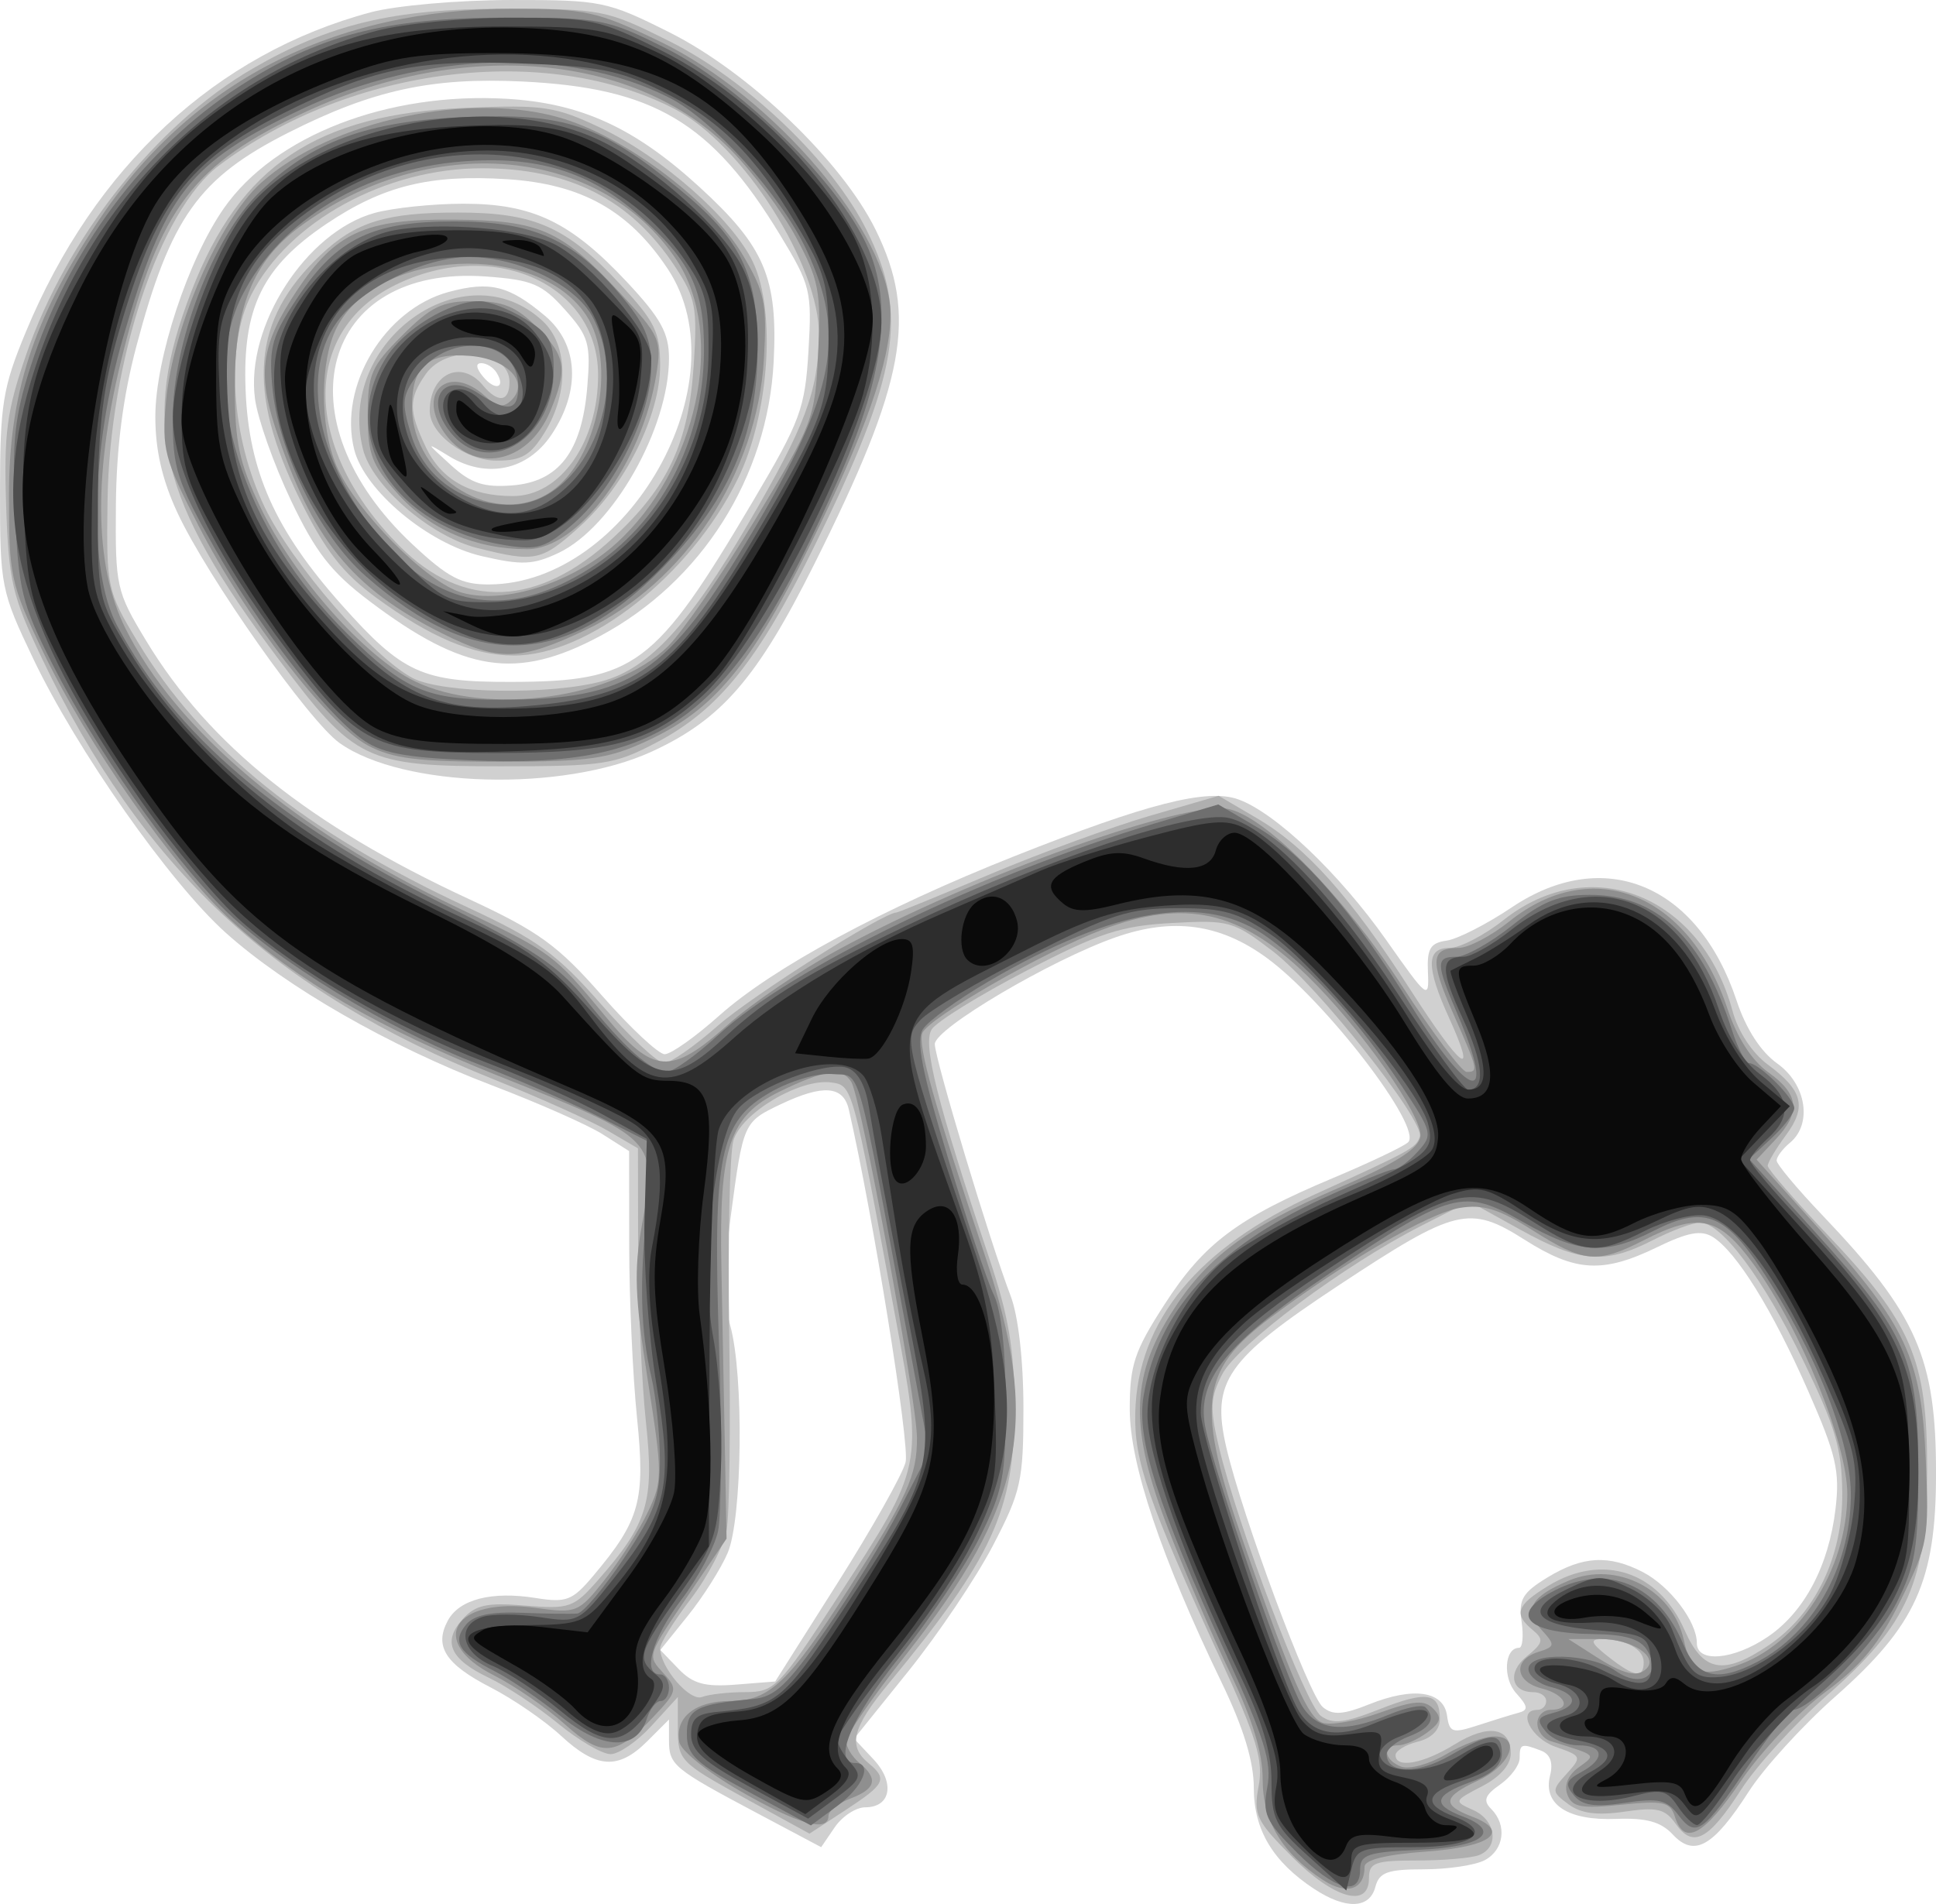 <?xml version="1.0" encoding="UTF-8" standalone="no"?>
<!-- Created with Inkscape (http://www.inkscape.org/) -->

<svg
   xmlns:dc="http://purl.org/dc/elements/1.1/"
   xmlns:cc="http://creativecommons.org/ns#"
   xmlns:rdf="http://www.w3.org/1999/02/22-rdf-syntax-ns#"
   xmlns:svg="http://www.w3.org/2000/svg"
   xmlns="http://www.w3.org/2000/svg"
   xmlns:sodipodi="http://sodipodi.sourceforge.net/DTD/sodipodi-0.dtd"
   xmlns:inkscape="http://www.inkscape.org/namespaces/inkscape"
   width="218.487"
   height="214.901"
   id="svg4904"
   version="1.1"
   inkscape:version="0.48.3.1 r9886"
   sodipodi:docname="logo.svg"
   inkscape:export-filename="/home/david/hg/grshells/grshell-cubicweb/nazca/logo.png"
   inkscape:export-xdpi="26.360001"
   inkscape:export-ydpi="26.360001">
  <defs
     id="defs4906" />
  <sodipodi:namedview
     id="base"
     pagecolor="#ffffff"
     bordercolor="#666666"
     borderopacity="1.0"
     inkscape:pageopacity="0.0"
     inkscape:pageshadow="2"
     inkscape:zoom="0.98994949"
     inkscape:cx="79.49193"
     inkscape:cy="144.30316"
     inkscape:document-units="px"
     inkscape:current-layer="layer1"
     showgrid="false"
     fit-margin-top="0"
     fit-margin-left="0"
     fit-margin-right="0"
     fit-margin-bottom="0"
     inkscape:window-width="1362"
     inkscape:window-height="729"
     inkscape:window-x="0"
     inkscape:window-y="18"
     inkscape:window-maximized="0" />
  <g
     inkscape:label="Calque 1"
     inkscape:groupmode="layer"
     id="layer1"
     transform="translate(-253.86,-322.873)">
    <path
       inkscape:connector-curvature="0"
       id="path5026"
       d="m 402.181,536.084 c -4.676,-3.084 -6.823,-6.674 -6.823,-11.408 0,-2.971 -1.155,-6.763 -3.605,-11.842 -6.861,-14.22 -10.395,-24.724 -10.395,-30.903 0,-5.008 0.515,-6.556 3.946,-11.864 4.447,-6.88 8.235,-9.714 19.054,-14.257 4.125,-1.732 7.909,-3.536 8.41,-4.008 1.708,-1.614 -9.278,-15.941 -15.977,-20.834 -5.255,-3.838 -10.581,-4.561 -17.008,-2.31 -7.321,2.565 -20.425,10.301 -20.425,12.06 0,1.648 6.25,22.409 8.554,28.414 0.871,2.271 1.446,7.311 1.446,12.677 0,8.204 -0.272,9.428 -3.439,15.505 -1.891,3.629 -6.191,10.019 -9.555,14.2 l -6.116,7.602 2.181,2.322 c 2.464,2.623 1.989,5.424 -0.918,5.424 -1.05,0 -2.6,1.012 -3.444,2.25 l -1.535,2.25 -7.337,-3.897 c -9.348,-4.966 -9.837,-5.372 -9.837,-8.18 l 0,-2.332 -2.455,2.455 c -3.253,3.253 -5.732,3.095 -9.734,-0.621 -1.821,-1.691 -5.393,-4.146 -7.937,-5.454 -5.1,-2.623 -6.393,-4.634 -4.842,-7.532 1.292,-2.414 4.95,-3.358 9.928,-2.562 3.46,0.553 4.141,0.291 6.489,-2.5 5.284,-6.28 5.896,-8.488 4.943,-17.833 -0.479,-4.7 -0.876,-13.397 -0.882,-19.327 l -0.011,-10.782 -3,-1.906 c -1.65,-1.048 -7.275,-3.535 -12.5,-5.525 -11.51,-4.385 -23.228,-11.105 -30.035,-17.225 -6.312,-5.675 -16.768,-20.565 -21.71,-30.915 -3.636,-7.616 -3.755,-8.21 -3.752,-18.864 0.003,-9.857 0.304,-11.727 2.903,-18 7.737,-18.679 21.541,-31.471 38.966,-36.111 2.82,-0.751 9.905,-1.371 15.744,-1.377 10.226,-0.011 10.883,0.122 17.907,3.636 8.978,4.492 19.486,14.549 23.299,22.299 4.759,9.674 3.39,17.122 -6.939,37.768 -6.437,12.867 -10.47,17.517 -18.315,21.122 -10.032,4.609 -28.113,4.115 -35.243,-0.962 -3.477,-2.476 -14.916,-18.727 -18.303,-26.002 -1.722,-3.699 -2.497,-7.085 -2.49,-10.872 0.013,-6.511 3.715,-17.741 7.747,-23.5 5.737,-8.195 18.455,-13.117 31.884,-12.34 8.399,0.486 14.427,3.24 21.758,9.94 7.388,6.752 8.878,10.262 8.391,19.763 -0.669,13.031 -8.16,24.847 -19.629,30.959 -9.376,4.997 -15.316,4.091 -25.987,-3.966 -4.322,-3.263 -6.09,-5.536 -8.884,-11.419 -1.918,-4.04 -3.733,-9.17 -4.032,-11.4 -1.098,-8.183 5.745,-18.84 13.475,-20.987 2.061,-0.572 6.577,-1.043 10.036,-1.046 7.826,-0.007 12.117,2.049 18.485,8.857 3.788,4.05 4.725,5.752 4.725,8.584 0,7.899 -6.329,19.058 -12.458,21.967 -2.869,1.361 -4.132,1.415 -8.663,0.369 -6.056,-1.398 -13.243,-7.404 -14.407,-12.039 -1.794,-7.147 3.414,-15.828 10.669,-17.781 4.656,-1.254 6.805,-0.721 10.865,2.696 3.794,3.193 4.072,8.441 0.713,13.444 -2.694,4.012 -7.317,4.975 -11.539,2.403 -2.675,-1.63 -2.675,-1.628 0.187,0.983 2.279,2.08 3.692,2.554 6.9,2.314 5.301,-0.397 7.903,-3.796 8.51,-11.119 0.405,-4.888 0.167,-5.715 -2.516,-8.717 -2.599,-2.909 -3.698,-3.37 -8.941,-3.749 -18.594,-1.345 -23.375,16.104 -8.281,30.223 4.034,3.773 5.53,4.557 8.668,4.538 15.652,-0.091 28.574,-22.888 20.171,-35.586 -4.376,-6.613 -9.754,-9.621 -18.151,-10.155 -8.738,-0.555 -13.975,0.737 -20.363,5.026 -7.245,4.864 -9.506,9.494 -9.149,18.736 0.355,9.191 3.331,15.854 10.843,24.279 6.896,7.734 9.078,8.726 19.142,8.699 13.98,-0.037 16.215,-1.707 27.262,-20.376 5.38,-9.092 5.891,-10.476 6.279,-17 0.401,-6.75 0.241,-7.4 -3.224,-13.102 -7.718,-12.701 -14.254,-16.582 -29.122,-17.291 -10.187,-0.486 -16.867,0.977 -26.342,5.771 -10.132,5.126 -13.304,9.583 -17.16,24.107 -1.514,5.706 -2.259,11.48 -2.313,17.943 -0.077,9.182 0.048,9.741 3.411,15.298 7.125,11.774 18.36,20.773 36.371,29.133 7.926,3.679 10.092,5.248 15.07,10.918 3.197,3.642 6.385,6.622 7.083,6.622 0.698,0 3.456,-1.951 6.128,-4.335 6.089,-5.433 18.465,-12.12 33.358,-18.024 14.973,-5.935 21.686,-7.647 25.196,-6.423 4.178,1.457 11.483,8.399 16.791,15.957 4.612,6.567 4.805,6.715 4.662,3.587 -0.122,-2.679 0.255,-3.32 2.105,-3.583 1.239,-0.176 4.547,-1.864 7.35,-3.75 10.405,-7.002 21.022,-2.6 25.381,10.525 1.062,3.199 2.726,5.771 4.591,7.099 3.274,2.331 3.989,6.818 1.424,8.946 -0.825,0.685 -1.5,1.585 -1.5,2.001 0,0.416 2.306,3.173 5.123,6.128 10.73,11.249 12.881,16.141 12.867,29.27 -0.013,12.087 -2.271,17.069 -11.384,25.12 -3.658,3.232 -8.047,8.051 -9.753,10.71 -3.992,6.221 -6.15,7.442 -8.567,4.848 -1.347,-1.445 -2.984,-1.897 -6.4,-1.765 -5.461,0.211 -8.274,-1.63 -7.457,-4.883 0.371,-1.476 0.03,-2.422 -1.018,-2.824 -2.219,-0.851 -2.411,-0.784 -2.411,0.839 0,0.794 -0.994,2.14 -2.209,2.991 -1.728,1.21 -1.946,1.811 -1,2.757 1.81,1.81 1.459,4.605 -0.725,5.774 -1.064,0.569 -4.161,1.035 -6.883,1.035 -4.108,0 -5.038,0.34 -5.472,2 -0.645,2.467 -3.35,2.554 -6.887,0.222 z m 23.063,-19.894 c 1.123,-0.299 1.071,-0.718 -0.274,-2.204 -1.545,-1.708 -1.331,-5.124 0.322,-5.124 0.396,0 0.525,-1.328 0.287,-2.95 -0.365,-2.49 0.091,-3.27 2.923,-4.996 3.967,-2.418 6.928,-2.585 10.757,-0.605 3.054,1.579 6.099,5.581 6.099,8.016 0,2.276 4.161,1.905 8.015,-0.715 4.123,-2.802 6.872,-8.002 7.635,-14.443 0.504,-4.254 0.07,-6.12 -3.096,-13.32 -4.013,-9.128 -8.087,-15.699 -10.763,-17.363 -1.299,-0.807 -2.805,-0.53 -6.277,1.157 -6.116,2.971 -9.209,2.799 -14.937,-0.834 -6.255,-3.967 -7.773,-3.595 -21.016,5.151 -12.662,8.362 -14.382,10.836 -12.675,18.227 1.801,7.803 9.322,28.053 10.908,29.37 1.126,0.935 2.269,0.863 5.249,-0.329 4.972,-1.989 8.367,-1.495 8.763,1.276 0.277,1.939 0.608,2.043 3.5,1.098 1.757,-0.574 3.818,-1.21 4.581,-1.413 z M 348.391,501.529 c 3.874,-6.123 7.326,-12.253 7.67,-13.623 0.493,-1.965 -3.687,-27.939 -6.405,-39.794 -0.62,-2.703 -2.916,-2.877 -7.721,-0.586 -4.174,1.991 -4.199,2.046 -5.616,12.698 -0.803,6.038 -0.816,9.498 -0.046,12.273 1.548,5.576 1.366,21.767 -0.288,25.647 -0.755,1.77 -2.774,4.96 -4.488,7.09 l -3.115,3.872 2.05,2.13 c 1.623,1.686 2.974,2.057 6.482,1.778 l 4.432,-0.352 7.045,-11.132 z M 309.898,364.929 c -0.363,-0.587 -1.138,-1.067 -1.723,-1.067 -0.663,0 -0.587,0.574 0.202,1.524 1.372,1.653 2.597,1.284 1.521,-0.458 z"
       style="fill:#d0d0d0" />
    <path
       inkscape:connector-curvature="0"
       id="path5024"
       d="m 399.667,532.435 c -4.036,-4.036 -4.369,-4.739 -3.767,-7.949 0.547,-2.917 -0.189,-5.376 -4.29,-14.323 -8.244,-17.988 -9.764,-22.381 -9.63,-27.842 0.253,-10.36 7.068,-18.634 20.312,-24.658 10.852,-4.937 11.373,-5.223 11.799,-6.503 0.582,-1.747 -11.573,-17.083 -16.578,-20.916 -4.453,-3.411 -4.949,-3.549 -11.413,-3.191 -5.766,0.32 -8.175,1.111 -16.426,5.398 -5.318,2.762 -10.119,5.737 -10.67,6.61 -1.043,1.654 0.604,8.204 6.488,25.801 2.232,6.674 2.842,10.326 2.844,17 0.003,11.472 -2.427,16.783 -14.212,31.064 -4.077,4.941 -4.599,7 -2.267,8.936 2.191,1.819 1.927,2.365 -2.57,5.31 l -4.07,2.665 -7.43,-4.078 c -7.128,-3.912 -7.43,-4.225 -7.43,-7.71 l 0,-3.632 -2.944,3.223 c -1.619,1.773 -3.71,3.223 -4.647,3.223 -0.937,0 -3.596,-1.55 -5.908,-3.446 -2.313,-1.895 -5.827,-4.219 -7.809,-5.164 -4.418,-2.107 -5.294,-4.067 -2.968,-6.638 1.453,-1.606 2.726,-1.88 7.065,-1.52 4.989,0.414 5.461,0.247 8.233,-2.91 5.589,-6.365 6.338,-8.842 5.38,-17.778 -0.474,-4.424 -0.871,-13.191 -0.882,-19.482 l -0.02,-11.438 -3.408,-1.996 c -1.875,-1.098 -7.67,-3.705 -12.879,-5.793 -24.824,-9.95 -39.634,-23.758 -50.988,-47.536 -3.36,-7.036 -3.754,-8.728 -4.031,-17.299 -0.262,-8.1 0.07,-10.596 2.254,-16.936 4.538,-13.176 14.681,-25.998 25.554,-32.304 8.681,-5.035 15.913,-6.76 28.334,-6.76 11.119,0 11.575,0.089 18.707,3.657 8.84,4.423 18.405,13.585 22.262,21.324 4.758,9.549 3.669,16.19 -5.834,35.558 -6.388,13.02 -10.823,18.555 -17.832,22.251 -4.794,2.528 -5.976,2.71 -17.648,2.71 -15.192,0 -16.46,-0.609 -25.001,-12.016 -13.651,-18.229 -15.652,-26.642 -9.891,-41.581 5.487,-14.227 14.141,-20.015 30.983,-20.721 8.75,-0.367 10.067,-0.171 15.192,2.253 6.912,3.27 14.906,10.314 17.206,15.161 2.642,5.568 1.818,17.27 -1.725,24.492 -5.324,10.85 -16.826,19.912 -25.275,19.912 -4.538,0 -9.441,-2.068 -15.567,-6.565 -3.741,-2.746 -5.723,-5.298 -8.538,-10.993 -6.112,-12.368 -5.456,-20.312 2.284,-27.629 3.97,-3.753 7.386,-4.814 15.506,-4.814 8.638,0 12.238,1.584 18.282,8.045 3.961,4.234 4.554,5.436 4.554,9.216 0,5.637 -3.947,13.555 -9.06,18.175 -4.357,3.936 -5.025,4.076 -11.61,2.418 -5.272,-1.328 -11.827,-7 -12.864,-11.132 -3.067,-12.221 11.534,-22.639 20.284,-14.472 2.858,2.668 2.971,8.057 0.261,12.502 -1.624,2.663 -2.609,3.25 -5.457,3.25 -3.503,0 -7.554,-3.007 -7.554,-5.607 0,-4.178 3.523,-5.877 6,-2.893 1.703,2.052 3,1.883 3,-0.393 0,-3.664 -7.035,-4.323 -9.443,-0.884 -1.949,2.783 -1.951,4.145 -0.009,8.238 1.753,3.694 5.026,5.54 9.825,5.54 5.356,0 9.627,-6.06 9.627,-13.661 0,-10.357 -12.046,-15.632 -23.038,-10.089 -10.559,5.324 -10.255,18.49 0.679,29.438 7.172,7.181 15.571,6.845 24.041,-0.963 6.195,-5.71 8.536,-10.716 9.108,-19.477 0.428,-6.559 0.226,-7.626 -2.119,-11.169 -5.009,-7.57 -11.909,-11.079 -21.783,-11.079 -10.87,0 -21.802,5.989 -26.019,14.255 -2.957,5.797 -2.304,16.099 1.524,24.038 3.051,6.328 12.29,16.974 16.718,19.264 3.346,1.73 15.628,1.918 21.389,0.326 5.278,-1.458 9.752,-6.305 16.5,-17.875 6.367,-10.918 7.817,-14.771 7.923,-21.063 0.134,-7.916 -8.596,-21.656 -16.288,-25.636 -14.549,-7.527 -36.513,-4.81 -51.395,6.359 -6.712,5.037 -12.383,22.075 -12.602,37.861 -0.136,9.797 -0.058,10.167 3.361,15.854 7.32,12.178 18.9,21.507 37.302,30.05 7.872,3.654 10.039,5.228 15.032,10.918 3.209,3.656 6.408,6.648 7.109,6.648 0.701,0 3.426,-1.894 6.056,-4.209 3.81,-3.353 18.699,-12.791 20.18,-12.791 0.186,0 4.947,-1.946 10.579,-4.325 5.632,-2.379 13.736,-5.342 18.007,-6.586 l 7.766,-2.26 4.318,2.53 c 5.561,3.259 10.476,8.751 17.304,19.336 5.854,9.075 7.642,10.381 4.386,3.204 -2.618,-5.769 -2.6,-7.899 0.066,-7.899 1.158,0 3.899,-1.42 6.09,-3.155 9.821,-7.779 22.316,-2.796 25.844,10.305 0.616,2.287 2.218,4.721 3.949,6.001 3.986,2.947 4.452,4.762 2.054,8.005 -1.124,1.52 -2.044,3.068 -2.044,3.438 0,0.371 3.053,3.889 6.785,7.817 9.466,9.966 11.218,14.08 11.205,26.329 -0.013,12.8 -2.112,17.565 -11.287,25.62 -3.621,3.179 -7.982,7.959 -9.691,10.622 -3.674,5.725 -5.448,6.662 -7.383,3.9 -1.202,-1.717 -2.105,-1.935 -5.777,-1.395 -3.093,0.454 -4.927,0.213 -6.339,-0.833 -1.912,-1.417 -1.92,-1.547 -0.199,-3.447 1.736,-1.919 1.7,-2.005 -1.263,-3.038 -2.802,-0.977 -4.372,-4.167 -2.051,-4.167 0.55,0 1,-0.45 1,-1 0,-0.55 -0.648,-1 -1.441,-1 -2.545,0 -2.956,-2.26 -0.738,-4.056 1.858,-1.504 1.945,-1.894 0.659,-2.96 -2.186,-1.814 -1.839,-2.794 1.77,-4.994 6.092,-3.714 12.43,-1.653 15.363,4.996 2.094,4.747 4.385,5.164 9.489,1.726 5.253,-3.538 8.377,-10.007 8.311,-17.211 -0.046,-4.976 -0.794,-7.517 -4.386,-14.888 -4.541,-9.32 -9.245,-15.612 -11.671,-15.612 -0.79,0 -3.2,0.9 -5.357,2 -5.387,2.748 -8.199,2.522 -14.915,-1.198 l -5.773,-3.198 -5.406,2.754 c -8.68,4.422 -20.738,13.417 -22.465,16.757 -1.361,2.633 -1.415,3.831 -0.37,8.233 2.094,8.821 9.771,29.063 11.503,30.329 1.32,0.965 2.639,0.816 6.611,-0.75 5.363,-2.114 6.816,-1.877 6.816,1.112 0,1.216 -0.918,2.152 -2.5,2.549 -1.375,0.345 -2.5,1.029 -2.5,1.519 0,1.541 3.131,0.974 6.657,-1.206 3.82,-2.361 6.343,-1.947 6.343,1.04 0,1.251 -1.221,2.637 -3.244,3.683 -3.19,1.65 -3.207,1.694 -1,2.679 2.589,1.155 2.984,4.197 0.662,5.089 -0.87,0.334 -4.02,0.607 -7,0.607 -4.752,0 -5.418,0.246 -5.418,2 0,3.433 -3.926,2.337 -8.691,-2.427 z m -61.691,-18.573 c 3.29,0 3.786,-0.509 10.393,-10.659 9.76,-14.993 9.687,-14.643 6.546,-31.635 -4.863,-26.301 -4.828,-26.174 -7.23,-26.516 -3.527,-0.502 -10.189,3.456 -11.061,6.572 -0.421,1.506 -0.633,11.288 -0.47,21.738 0.163,10.45 0.032,20.452 -0.291,22.227 -0.323,1.775 -2.143,5.266 -4.046,7.759 -1.902,2.492 -3.459,4.993 -3.459,5.558 0,2.16 3.334,6.042 4.73,5.506 0.789,-0.303 2.989,-0.55 4.889,-0.55 z m 101.382,-3.393 c 0,-1.49 -2.114,-2.621 -4.832,-2.585 -1.283,0.017 -1.09,0.474 0.832,1.978 2.979,2.33 4,2.485 4,0.607 z"
       style="fill:#afafaf" />
    <path
       inkscape:connector-curvature="0"
       id="path5022"
       d="m 403.16,535.061 c -4.649,-3.05 -6.803,-6.654 -6.803,-11.385 0,-2.971 -1.155,-6.763 -3.605,-11.842 -1.983,-4.109 -5.171,-11.522 -7.084,-16.472 -4.291,-11.101 -4.227,-16.881 0.268,-24.108 3.972,-6.387 8.487,-9.786 19.009,-14.313 6.394,-2.751 8.996,-4.385 9.209,-5.783 0.339,-2.223 -6.791,-12.351 -12.799,-18.182 -7.534,-7.311 -13.773,-8.711 -23.075,-5.177 -6.705,2.548 -19.689,10.008 -20.331,11.682 -0.531,1.383 1.366,8.128 7.02,24.968 6.372,18.977 4.542,28.228 -8.966,45.325 -3.656,4.627 -6.647,8.959 -6.647,9.628 0,0.668 0.675,1.775 1.5,2.46 2.145,1.78 1.861,2.912 -1,4 -1.375,0.523 -2.5,1.412 -2.5,1.975 0,1.912 -3.479,0.928 -9.995,-2.826 -3.572,-2.058 -6.647,-4.531 -6.833,-5.494 -0.537,-2.789 1.773,-4.655 5.763,-4.655 4.396,0 6.618,-2.111 13.374,-12.708 6.634,-10.405 7.692,-12.746 7.679,-16.993 -0.013,-4.233 -6.316,-38.403 -7.41,-40.173 -1.022,-1.654 -2.979,-1.392 -8.069,1.081 -5.688,2.764 -6.863,6.291 -6.592,19.792 0.105,5.225 0.279,14.265 0.387,20.089 l 0.196,10.589 -4,5.911 c -5.105,7.544 -4.995,7.207 -3.053,9.353 1.55,1.713 1.479,2.01 -1.147,4.791 -4.287,4.541 -5.838,4.676 -10.072,0.876 -2.05,-1.84 -5.64,-4.314 -7.978,-5.498 -7.611,-3.855 -4.511,-8.886 4.694,-7.619 4.642,0.638 4.852,0.552 7.826,-3.203 1.681,-2.122 3.853,-5.53 4.827,-7.572 1.694,-3.552 1.694,-4.202 0.002,-14.992 -1.456,-9.283 -1.569,-12.377 -0.642,-17.49 1.746,-9.63 1.759,-9.617 -16.129,-16.761 -13.57,-5.42 -22.805,-10.774 -30.129,-17.467 -6.573,-6.007 -16.374,-20.026 -21.486,-30.731 -3.483,-7.295 -3.713,-8.365 -3.7,-17.277 0.016,-11.565 2.661,-19.778 9.917,-30.79 10.467,-15.886 26.6,-24.21 46.925,-24.21 8.229,0 9.536,0.289 16.54,3.654 12.983,6.237 26.105,21.75 26.105,30.861 0,5.253 -2.852,13.417 -9.138,26.156 -6.683,13.544 -10.766,18.445 -18.28,21.944 -4.412,2.054 -6.598,2.367 -16.597,2.376 -9.347,0.008 -12.172,-0.342 -15,-1.858 -4.529,-2.428 -13.79,-14.463 -19.088,-24.807 -3.876,-7.567 -4.148,-8.611 -3.655,-14.048 0.754,-8.311 5.988,-20.349 10.7,-24.606 7.864,-7.104 23.888,-10.485 34.251,-7.225 7.275,2.288 16.618,9.399 20.116,15.309 2.514,4.249 2.766,5.476 2.408,11.744 -0.737,12.9 -8.908,25.311 -20.175,30.641 -7.39,3.496 -9.759,3.553 -16.094,0.387 -10.288,-5.142 -14.752,-10.643 -18.888,-23.276 -2.036,-6.22 -1.526,-9.45 2.436,-15.425 4.356,-6.568 7.703,-8.099 17.546,-8.026 9.855,0.073 12.224,1.102 18.855,8.192 4.587,4.904 4.8,5.378 4.174,9.295 -1.603,10.022 -8.766,19.712 -14.572,19.712 -5.778,0 -10.938,-2.191 -14.534,-6.172 -3,-3.321 -3.463,-4.518 -3.463,-8.948 0,-4.608 0.385,-5.499 3.882,-8.997 3.276,-3.276 4.538,-3.882 8.077,-3.882 3.303,0 4.816,0.621 7.118,2.923 3.3,3.3 3.522,4.707 1.508,9.529 -2.517,6.024 -8.829,7.158 -12.095,2.173 -2.919,-4.455 0.746,-7.531 4.705,-3.949 1.444,1.307 2.118,1.411 3.056,0.472 1.994,-1.994 -0.466,-4.608 -4.672,-4.963 -4.778,-0.404 -6.579,1.16 -6.579,5.714 0,8.159 9.53,13.919 15.783,9.539 5.203,-3.644 7.347,-14.54 3.897,-19.805 -5.522,-8.428 -23.554,-7.579 -28.159,1.326 -1.918,3.709 -1.956,11.062 -0.081,15.551 2.134,5.107 10.23,13.304 14.232,14.409 4.796,1.324 12.447,-1.129 17.358,-5.566 9.152,-8.268 12.428,-23.518 6.86,-31.94 -8.574,-12.969 -28.039,-14.675 -42.649,-3.738 -5.164,3.866 -7.241,8.997 -7.241,17.891 0,6.404 0.478,8.646 2.941,13.79 3.724,7.777 11.783,16.847 17.375,19.554 8.159,3.95 22.685,1.934 28.585,-3.967 1.656,-1.656 6.062,-8.058 9.792,-14.227 6.587,-10.896 6.792,-11.437 7.146,-18.893 0.329,-6.911 0.081,-8.207 -2.487,-13 -1.569,-2.928 -4.904,-7.397 -7.412,-9.93 -10.717,-10.829 -29.969,-12.559 -47.855,-4.299 -12.765,5.895 -16.54,10.857 -20.681,27.179 -3.398,13.396 -3.314,24.01 0.247,31.156 5.744,11.527 19.203,22.844 37.504,31.537 10.654,5.06 10.826,5.187 16.691,12.283 5.397,6.53 7.351,6.661 13.795,0.926 2.672,-2.378 8.233,-6.163 12.358,-8.412 15.468,-8.431 39.588,-17.087 44.311,-15.901 4.321,1.084 12.881,9.863 19.393,19.887 3.483,5.362 6.775,9.75 7.315,9.75 1.354,0 1.305,-0.21 -1.511,-6.579 -2.666,-6.029 -2.552,-7.421 0.61,-7.421 1.1,0 3.667,-1.34 5.705,-2.978 9.404,-7.557 20.303,-3.191 24.642,9.872 1.081,3.255 2.736,5.824 4.611,7.159 3.471,2.472 3.685,4.507 0.798,7.581 l -2.127,2.264 7.025,7.801 c 9.878,10.968 11.562,14.604 12.062,26.049 0.388,8.861 0.251,9.637 -2.787,15.808 -2.437,4.95 -4.474,7.435 -8.589,10.474 -2.967,2.192 -7.225,6.681 -9.463,9.977 -4.204,6.191 -6.414,7.395 -7.47,4.069 -0.535,-1.685 -1.285,-1.854 -6.046,-1.362 -4.506,0.465 -5.546,0.273 -6.082,-1.125 -0.406,-1.057 0.052,-2.2 1.229,-3.066 2.033,-1.496 2.212,-1.325 -3.125,-2.992 -0.825,-0.258 -1.5,-1.158 -1.5,-2 0,-0.842 0.675,-1.531 1.5,-1.531 2.432,0 1.714,-1.729 -1,-2.411 -3.031,-0.761 -3.284,-3.206 -0.427,-4.113 1.949,-0.619 1.973,-0.769 0.402,-2.504 -2.057,-2.273 -1.23,-3.759 3.099,-5.568 5.382,-2.249 11.7,1.016 12.946,6.688 0.831,3.782 1.83,4.277 5.912,2.93 7.026,-2.319 12.507,-10.763 12.546,-19.328 0.026,-5.69 -5.232,-18.623 -10.548,-25.944 -3.952,-5.442 -6.184,-5.936 -12.43,-2.75 -5.241,2.674 -6.756,2.541 -12.496,-1.1 -3.829,-2.428 -5.617,-2.981 -8.253,-2.554 -3.445,0.559 -13.072,6.147 -21.448,12.449 -7.927,5.965 -8.371,9.878 -2.891,25.521 5.463,15.597 7.171,19.501 8.803,20.127 0.902,0.346 3.811,-0.151 6.465,-1.105 3.889,-1.398 5.067,-1.489 6.073,-0.469 0.999,1.013 0.861,1.551 -0.693,2.698 -1.068,0.788 -2.53,1.433 -3.25,1.433 -1.851,0 -1.627,1.664 0.325,2.413 0.899,0.345 3.174,-0.282 5.057,-1.393 1.883,-1.111 4.331,-2.02 5.44,-2.02 3.115,0 1.906,3.251 -1.859,5 -3.92,1.821 -4.077,2.743 -0.69,4.031 4.481,1.704 2.23,3.435 -5.16,3.969 -4.439,0.321 -6.922,0.93 -6.922,1.7 0,2.616 -2.015,3.258 -4.697,1.499 z m 36.522,-23.857 c 1.367,-1.367 -1.71,-3.342 -5.197,-3.337 l -3.628,0.005 3,1.922 c 3.233,2.071 4.787,2.447 5.825,1.41 z"
       style="fill:#8f8f8f" />
    <path
       inkscape:connector-curvature="0"
       id="path5020"
       d="m 400.183,531.923 c -3.498,-3.498 -3.868,-4.32 -3.3,-7.347 0.523,-2.787 -0.311,-5.485 -4.581,-14.811 -7.895,-17.244 -10.197,-24.435 -9.386,-29.31 1.585,-9.523 8.045,-16.692 20.029,-22.229 4.005,-1.85 7.691,-3.364 8.192,-3.364 0.501,0 1.722,-0.896 2.713,-1.991 1.75,-1.934 1.696,-2.152 -1.876,-7.532 -4.717,-7.104 -10.089,-13.058 -15.016,-16.641 -6.989,-5.083 -17.087,-3.504 -31.495,4.923 -3.517,2.057 -6.869,4.495 -7.448,5.416 -0.796,1.267 -0.108,4.808 2.818,14.5 2.129,7.053 4.468,14.039 5.198,15.525 0.817,1.663 1.327,6.309 1.327,12.09 0,8.412 -0.309,10.005 -2.964,15.3 -1.63,3.25 -5.673,9.285 -8.983,13.41 -5.462,6.806 -7.649,12 -5.053,12 2.022,0 0.916,2.686 -1.991,4.835 l -2.991,2.212 -6.992,-3.773 c -6.013,-3.245 -6.994,-4.156 -7.009,-6.504 -0.018,-2.854 1.007,-3.402 7.471,-3.995 2.468,-0.227 3.893,-1.579 8.191,-7.774 2.862,-4.125 6.658,-10.334 8.436,-13.799 l 3.233,-6.299 -2.355,-12.701 c -5.979,-32.245 -5.246,-29.671 -8.542,-29.96 -1.664,-0.146 -4.697,0.737 -6.952,2.025 -5.818,3.321 -6.572,7.035 -5.846,28.799 0.322,9.661 0.267,19.015 -0.122,20.789 -0.389,1.773 -2.244,5.236 -4.12,7.694 -3.295,4.317 -4.475,8.453 -2.412,8.453 0.55,0 1,0.675 1,1.5 0,0.825 -0.42,1.5 -0.933,1.5 -0.513,0 -1.218,0.899 -1.567,1.998 -1.162,3.662 -4.986,3.554 -9.712,-0.274 -2.359,-1.911 -5.723,-4.202 -7.475,-5.092 -4.035,-2.048 -4.814,-3.323 -3.211,-5.256 0.889,-1.071 2.808,-1.474 6.336,-1.332 2.784,0.112 5.586,0.148 6.228,0.08 0.642,-0.068 3.004,-2.875 5.25,-6.238 3.471,-5.197 4.079,-6.884 4.058,-11.25 -0.013,-2.825 -0.439,-6.936 -0.947,-9.136 -1.247,-5.407 -1.382,-10.625 -0.499,-19.167 l 0.742,-7.167 -5.911,-2.984 c -3.251,-1.641 -9.503,-4.369 -13.895,-6.063 -10.068,-3.882 -22.97,-11.781 -28.85,-17.661 -5.925,-5.925 -14.41,-18.074 -19.179,-27.459 -3.465,-6.819 -3.849,-8.378 -4.237,-17.169 -0.354,-8.022 -0.052,-10.832 1.774,-16.5 4.192,-13.012 12.815,-24.598 23.453,-31.51 8.963,-5.823 16.64,-7.822 30.043,-7.822 10.854,0 11.511,0.125 18.207,3.475 7.929,3.967 18.616,14.258 22.295,21.471 3.392,6.648 2.536,14.934 -2.789,27 -11.977,27.14 -19.414,32.851 -41.523,31.884 -7.691,-0.336 -10.194,-0.834 -12.399,-2.463 -4.27,-3.157 -11.475,-12.538 -16.607,-21.624 -4.172,-7.386 -4.655,-8.895 -4.655,-14.525 -7e-5,-8.508 4.55,-20.399 9.741,-25.457 5.934,-5.781 12.201,-8.084 23.259,-8.545 11.239,-0.469 15.287,0.889 24.107,8.086 7.005,5.717 8.893,9.551 8.893,18.062 0,9.22 -2.894,16.327 -9.595,23.566 -11.606,12.536 -22.065,13.164 -34.655,2.082 -5.249,-4.62 -9.911,-14.145 -10.528,-21.511 -0.367,-4.379 -0.003,-5.621 2.929,-10 4.41,-6.585 8.377,-8.496 17.638,-8.498 8.775,-0.002 13.341,1.997 18.603,8.144 2.879,3.363 3.607,5.048 3.607,8.338 0,5.299 -4.062,13.485 -8.72,17.575 -3.181,2.793 -4.048,3.075 -7.683,2.502 -12.548,-1.979 -19.102,-12.154 -13.582,-21.086 2.042,-3.305 7.257,-6.478 10.635,-6.471 1.017,0.002 3.311,0.895 5.099,1.985 2.768,1.688 3.25,2.557 3.25,5.861 0,7.457 -7.085,12.029 -11.345,7.321 -3.447,-3.809 -1.26,-7.453 2.854,-4.757 3.344,2.191 4.491,1.989 4.491,-0.791 0,-5.341 -7.686,-6.296 -11.32,-1.408 -1.807,2.431 -1.89,3.141 -0.794,6.798 1.451,4.843 5.84,7.978 11.176,7.984 8.26,0.009 13.82,-12.524 9.372,-21.125 -1.897,-3.668 -8.324,-6.819 -13.972,-6.85 -4.95,-0.027 -12.122,3.487 -14.903,7.301 -4.544,6.232 -1.803,17.6 6.258,25.956 6.419,6.653 13.77,7.276 22.257,1.884 7.952,-5.052 12.806,-14.268 12.883,-24.463 0.053,-7.036 -1.479,-10.23 -7.413,-15.453 -5.554,-4.889 -11.493,-6.686 -19.874,-6.013 -11.046,0.887 -20.417,6.555 -24.757,14.976 -5.217,10.12 -0.108,26.638 11.883,38.422 6.408,6.297 8.894,7.361 17.205,7.359 14.714,-0.004 18.809,-2.738 28.47,-19.015 9.298,-15.664 10.535,-22.127 6.072,-31.713 -2.887,-6.201 -10.568,-14.731 -15.517,-17.234 -11.386,-5.757 -27.712,-5.235 -41.525,1.328 -12.711,6.04 -15.384,9.462 -20.095,25.722 -3.65,12.598 -3.949,26.381 -0.706,32.493 6.546,12.338 17.994,22.118 36.872,31.503 10.098,5.02 13.053,7.003 16.072,10.788 4.295,5.383 7.332,8.084 9.129,8.115 0.7,0.012 3.341,-1.885 5.87,-4.216 8.087,-7.454 30.053,-18.096 49.105,-23.789 l 7.247,-2.166 4.389,2.572 c 5.253,3.079 10.723,9.414 17.357,20.104 6.743,10.866 9.729,11.443 5.26,1.017 -2.468,-5.757 -2.484,-6.5 -0.141,-6.5 1.023,0 3.835,-1.571 6.25,-3.49 3.499,-2.781 5.281,-3.492 8.773,-3.5 7.626,-0.017 12.747,4.839 16.074,15.24 0.66,2.062 1.53,3.75 1.933,3.75 1.137,0 5.111,3.955 5.111,5.087 0,0.555 -1.148,2.073 -2.551,3.373 l -2.551,2.364 7.539,8.338 c 10.302,11.394 11.563,14.323 11.563,26.86 0,8.688 -0.332,10.7 -2.46,14.899 -2.206,4.354 -9.678,12.079 -11.683,12.079 -0.43,0 -2.678,2.812 -4.995,6.25 -5.178,7.683 -5.954,8.234 -7.933,5.636 -1.338,-1.756 -2.236,-1.962 -6.057,-1.389 -3.405,0.511 -4.79,0.307 -5.744,-0.842 -1.04,-1.254 -0.901,-1.706 0.807,-2.62 2.773,-1.484 2.613,-3.035 -0.313,-3.035 -1.308,0 -2.957,-0.698 -3.664,-1.551 -1.087,-1.31 -0.951,-1.639 0.878,-2.117 2.899,-0.758 2.739,-2.15 -0.336,-2.922 -1.375,-0.345 -2.5,-1.254 -2.5,-2.019 0,-1.97 6.955,-1.812 9.862,0.224 2.897,2.029 5.275,0.404 3.501,-2.393 -0.782,-1.234 -2.486,-1.737 -6.003,-1.775 -7.727,-0.083 -9.64,-2.217 -4.409,-4.922 5.967,-3.086 11.7,-0.691 14.524,6.067 1.586,3.795 3.839,4.337 8.325,2.003 6.282,-3.268 10.453,-10.589 10.585,-18.579 0.102,-6.178 -3.884,-16.332 -10.117,-25.773 -4.147,-6.281 -6.576,-7.147 -12.112,-4.323 -5.527,2.82 -8.464,2.622 -14.788,-0.997 -6.715,-3.842 -7.977,-3.505 -21.861,5.846 -11.59,7.806 -14.961,11.954 -13.994,17.225 0.928,5.06 9.258,29.006 11.031,31.712 1.744,2.662 4.719,2.917 9.707,0.833 1.922,-0.803 3.777,-1.178 4.122,-0.833 1.23,1.23 0.59,2.357 -1.873,3.294 -1.375,0.523 -2.5,1.426 -2.5,2.007 0,2.195 3.455,2.276 7.12,0.166 4.652,-2.677 5.88,-2.727 5.88,-0.238 0,1.304 -1.142,2.348 -3.5,3.201 -4.165,1.506 -4.415,2.566 -0.919,3.895 4.51,1.715 2.249,3.447 -4.911,3.765 -5.851,0.259 -6.67,0.536 -6.67,2.25 0,3.106 -2.88,2.309 -7.174,-1.985 z"
       style="fill:#6f6f6f" />
    <path
       inkscape:connector-curvature="0"
       id="path5018"
       d="m 401.575,532.44 c -3.809,-3.441 -4.218,-4.263 -4.218,-8.473 0,-3.308 -1.048,-6.832 -3.609,-12.134 -6.191,-12.817 -10.391,-24.636 -10.391,-29.238 0,-5.796 4.124,-13.872 9.094,-17.808 2.165,-1.715 7.799,-4.829 12.521,-6.921 10.045,-4.45 10.834,-5.093 10.047,-8.182 -0.943,-3.7 -12.857,-18.035 -17.722,-21.323 -3.753,-2.536 -5.391,-2.997 -10.596,-2.982 -5.441,0.016 -7.382,0.639 -16.694,5.36 -5.796,2.938 -11.316,6.202 -12.268,7.254 -1.917,2.118 -1.953,1.966 6.243,26.456 6.356,18.991 4.525,28.235 -8.977,45.325 -3.656,4.627 -6.647,8.867 -6.647,9.421 0,0.555 0.671,1.75 1.491,2.656 1.341,1.482 1.176,1.88 -1.646,3.967 l -3.137,2.32 -6.604,-3.588 c -5.185,-2.817 -6.604,-4.082 -6.604,-5.888 0,-1.829 0.615,-2.357 3,-2.575 6.606,-0.604 7.337,-1.185 13.805,-10.978 11.029,-16.698 10.964,-16.417 7.708,-33.39 -2.971,-15.487 -3.808,-19.983 -4.476,-24.052 -0.39,-2.372 -1.272,-3.905 -2.467,-4.284 -2.353,-0.747 -10.046,2.141 -12.214,4.584 -2.716,3.06 -4.363,17.906 -2.868,25.833 0.684,3.627 1.077,10.268 0.874,14.758 -0.351,7.73 -0.596,8.484 -4.616,14.184 -4.695,6.658 -4.901,7.33 -2.783,9.087 1.268,1.052 1.184,1.59 -0.626,4.039 -3.125,4.226 -5.083,4.232 -10.17,0.028 -2.483,-2.052 -5.898,-4.303 -7.59,-5.004 -3.518,-1.457 -4.13,-4.562 -1.089,-5.527 1.093,-0.347 3.972,-0.333 6.399,0.031 4.376,0.656 4.445,0.62 8.431,-4.422 6.07,-7.679 6.651,-10.35 4.761,-21.887 -0.877,-5.349 -1.478,-13.764 -1.336,-18.699 l 0.258,-8.974 -5,-2.761 c -2.75,-1.519 -8.71,-4.177 -13.243,-5.907 -10.05,-3.834 -21.129,-10.226 -27.533,-15.883 -2.627,-2.321 -7.688,-8.394 -11.245,-13.497 -14.384,-20.631 -17.332,-32.635 -12.023,-48.956 6.233,-19.161 20.518,-33.264 38.552,-38.063 3.021,-0.804 9.819,-1.467 15.108,-1.473 9.068,-0.011 10.029,0.195 16.877,3.621 13.392,6.7 25.054,21.089 24.975,30.814 -0.076,9.233 -12.801,35.597 -20.419,42.303 -5.806,5.111 -10.033,6.251 -23.179,6.251 -13.652,0 -15.405,-0.861 -23.408,-11.5 -8.315,-11.053 -12.966,-20.537 -12.939,-26.384 0.025,-5.436 3.803,-16.74 7.424,-22.212 6.913,-10.446 28.204,-15.124 40.887,-8.985 5.976,2.893 13.977,10.106 16.046,14.465 4.983,10.501 -1.953,29.444 -13.729,37.496 -9.509,6.502 -14.863,6.497 -24.629,-0.025 -9.746,-6.508 -16.587,-20.681 -14.058,-29.123 1.807,-6.032 7.661,-11.748 13.038,-12.732 5.386,-0.985 14.573,-0.19 18.052,1.561 4.13,2.08 10.948,10.1 10.948,12.879 0,8.436 -8.437,20.564 -14.298,20.554 -5.693,-0.01 -10.453,-1.947 -13.605,-5.537 -3.821,-4.352 -4.614,-7.361 -3.125,-11.872 2.69,-8.149 13.427,-11.708 17.956,-5.951 2.457,3.123 2.602,5.441 0.584,9.344 -2.435,4.709 -7.661,5.213 -10.297,0.992 -2.183,-3.496 1.138,-5.662 3.786,-2.47 3.001,3.616 6.145,-0.104 3.5,-4.141 -1.189,-1.815 -2.45,-2.359 -5.466,-2.359 -9.442,0 -9.438,12.637 0.005,17.52 3.953,2.044 7.219,1.852 10.346,-0.608 3.893,-3.062 5.615,-7.119 5.615,-13.227 0,-8.973 -5.333,-13.685 -15.49,-13.685 -18.834,0 -23.68,17.641 -8.997,32.75 5.852,6.022 6.254,6.249 11.031,6.228 13.367,-0.059 24.816,-12.99 24.914,-28.138 0.038,-5.833 -0.329,-7.184 -2.957,-10.878 -9.9,-13.918 -30.066,-15.455 -44.41,-3.384 -5.533,4.656 -7.333,9.54 -6.936,18.821 0.435,10.177 3.4,16.642 11.872,25.887 7.621,8.317 12.113,10.243 21.962,9.418 12.872,-1.079 16.877,-4.112 26.02,-19.704 7.321,-12.486 7.992,-14.312 7.992,-21.761 0,-6.083 -0.403,-7.528 -3.565,-12.798 -4.811,-8.018 -8.854,-12.009 -15.423,-15.225 -4.708,-2.305 -7.07,-2.752 -16.18,-3.065 -11.483,-0.394 -16.403,0.657 -26.333,5.629 -10.823,5.419 -14.426,10.207 -18.601,24.72 -1.757,6.106 -2.313,10.612 -2.35,19.031 -0.048,10.874 10e-4,11.113 3.452,16.824 7.308,12.096 19.195,21.674 37.361,30.106 7.926,3.679 10.092,5.248 15.07,10.918 7.003,7.977 8.805,8.289 14.979,2.598 4.758,-4.386 9.298,-7.171 20.193,-12.389 15.92,-7.625 32.698,-13.23 36.641,-12.241 4.423,1.11 11.807,8.811 18.986,19.8 3.9,5.97 7.483,10.854 7.962,10.854 1.965,0 1.744,-2.941 -0.601,-8.001 -2.575,-5.557 -2.56,-6.999 0.074,-6.999 0.851,0 3.254,-1.352 5.341,-3.005 9.38,-7.429 19.299,-3.625 23.496,9.013 1.053,3.17 2.773,5.876 4.591,7.219 3.406,2.518 3.685,4.758 0.907,7.273 -1.1,0.995 -2,2.107 -2,2.471 0,0.364 2.493,3.331 5.54,6.595 11.364,12.172 13.465,16.676 13.45,28.833 -0.013,10.965 -2.501,16.247 -11.287,23.96 -3.621,3.179 -8.008,7.999 -9.748,10.711 -1.74,2.711 -3.512,4.93 -3.937,4.93 -0.426,0 -1.404,-0.949 -2.174,-2.108 -1.208,-1.82 -1.875,-1.983 -4.872,-1.194 -5.909,1.556 -9.391,-0.333 -4.972,-2.698 2.961,-1.585 2.439,-2.827 -1.5,-3.566 -3.94,-0.739 -4.543,-1.928 -1.395,-2.751 2.62,-0.685 2.008,-2.948 -0.989,-3.655 -1.229,-0.29 -2.321,-0.978 -2.426,-1.528 -0.322,-1.687 4.143,-1.729 7.469,-0.07 4.66,2.325 6.027,2.04 5.657,-1.18 -0.298,-2.588 -0.665,-2.779 -6.239,-3.25 -7.019,-0.593 -8.159,-2.278 -3.154,-4.665 3.354,-1.599 3.796,-1.601 7.095,-0.028 1.998,0.953 3.989,2.869 4.607,4.435 2.04,5.167 2.618,5.761 5.402,5.551 4.209,-0.317 10.198,-4.831 12.565,-9.472 1.172,-2.297 2.36,-6.709 2.641,-9.805 0.451,-4.97 0.057,-6.652 -3.361,-14.375 -4.906,-11.085 -10.02,-18.034 -13.579,-18.45 -1.452,-0.17 -4.456,0.618 -6.676,1.75 -5.341,2.725 -6.854,2.611 -12.455,-0.941 -7.296,-4.627 -8.861,-4.259 -23.812,5.6 -10.451,6.891 -13.842,10.787 -13.84,15.9 10e-4,2.838 8.5,28.845 10.879,33.289 1.585,2.961 4.406,3.532 8.661,1.755 2.033,-0.849 4.342,-1.544 5.132,-1.544 2.066,0 0.56,1.958 -2.36,3.068 -1.366,0.519 -2.3,1.504 -2.076,2.188 0.693,2.111 5.615,1.993 9.196,-0.22 2.147,-1.327 3.635,-1.721 4.038,-1.068 0.986,1.595 -0.187,2.781 -3.994,4.037 -4.142,1.367 -4.438,2.683 -0.905,4.026 4.56,1.734 2.246,3.469 -4.627,3.469 -5.912,0 -6.393,0.17 -6.935,2.444 l -0.583,2.444 -4.218,-3.811 z"
       style="fill:#4e4e4e" />
    <path
       inkscape:connector-curvature="0"
       id="path5016"
       d="m 400.858,531.296 c -3.078,-3.079 -3.482,-4.015 -2.951,-6.847 0.493,-2.627 -0.425,-5.553 -4.605,-14.684 -10.861,-23.724 -11.697,-29.172 -5.882,-38.34 3.629,-5.723 9.116,-9.67 19.137,-13.767 4.389,-1.795 8.419,-4.082 8.954,-5.083 1.326,-2.477 -2.504,-8.877 -10.3,-17.211 -8.916,-9.531 -11.503,-10.868 -19.871,-10.269 -5.651,0.404 -8.509,1.329 -16.173,5.233 -15.704,8 -15.369,6.431 -6.632,31.033 2.562,7.213 3.272,10.963 3.579,18.888 0.363,9.373 0.225,10.206 -2.642,16 -1.664,3.362 -5.745,9.437 -9.069,13.502 -5.814,7.108 -7.185,10.57 -5.037,12.717 0.676,0.676 0.082,1.691 -1.807,3.087 l -2.814,2.08 -6.247,-3.509 c -4.971,-2.792 -6.185,-3.943 -5.943,-5.637 0.247,-1.728 1.099,-2.186 4.533,-2.435 4.981,-0.361 7.795,-3.371 16.075,-17.194 6.081,-10.151 6.789,-13.422 4.773,-22.053 -0.842,-3.604 -2.027,-9.679 -2.635,-13.5 -0.608,-3.821 -1.483,-9.333 -1.945,-12.249 -0.462,-2.916 -1.381,-5.954 -2.042,-6.75 -2.978,-3.588 -14.623,0.725 -16.341,6.052 -0.532,1.65 -1.001,12.912 -1.042,25.026 l -0.074,22.026 -3.75,5.227 c -3.715,5.178 -4.67,8.536 -2.761,9.715 1.357,0.839 -1.652,5.265 -4.109,6.045 -1.329,0.422 -3.043,-0.352 -5.438,-2.455 -1.924,-1.689 -5.314,-3.998 -7.535,-5.131 -5.639,-2.877 -4.569,-4.44 3.088,-4.509 5.94,-0.053 6.494,-0.263 9.237,-3.5 6.922,-8.168 7.871,-12.963 5.372,-27.137 -0.884,-5.013 -1.066,-9.195 -0.524,-12 1.564,-8.089 1.154,-11.477 -1.656,-13.687 -1.417,-1.114 -7.924,-4.118 -14.461,-6.674 -13.75,-5.377 -24.436,-11.617 -31.282,-18.265 -6.062,-5.887 -14.341,-17.598 -19.265,-27.252 -3.429,-6.722 -3.828,-8.33 -4.206,-16.928 -0.495,-11.269 0.937,-17.129 6.718,-27.5 5.146,-9.232 9.79,-14.478 17.189,-19.419 8.98,-5.997 16.78,-8.081 30.239,-8.08 10.316,7.3e-4 11.618,0.225 17.51,3.012 7.344,3.474 18.613,14.082 21.987,20.697 2.382,4.671 2.782,11.401 1.055,17.79 -1.822,6.743 -13.013,28.301 -16.617,32.013 -6.006,6.185 -10.472,7.841 -22.29,8.268 -14.224,0.514 -16.981,-0.509 -23.674,-8.781 -2.893,-3.575 -7.299,-10.1 -9.792,-14.5 -4.048,-7.143 -4.533,-8.673 -4.533,-14.282 -4e-5,-4.583 0.81,-8.383 2.995,-14.049 5.152,-13.358 12.684,-18.278 29.005,-18.944 11.04,-0.451 13.578,0.353 22.645,7.168 7.864,5.912 9.716,9.892 9.197,19.773 -0.625,11.894 -7.797,23.245 -17.935,28.382 -8.242,4.177 -15.606,2.681 -24.567,-4.989 -4.837,-4.14 -9.53,-13.931 -10.093,-21.059 -0.337,-4.264 0.059,-5.708 2.693,-9.807 3.83,-5.961 7.675,-7.693 17.078,-7.693 8.264,0 10.789,1.099 16.867,7.345 4.234,4.35 4.368,4.68 3.897,9.575 -0.547,5.69 -4.654,13.18 -8.995,16.402 -2.485,1.845 -3.171,1.911 -8.185,0.789 -4.332,-0.97 -6.239,-2.073 -9.153,-5.298 -3.347,-3.705 -3.635,-4.476 -3.179,-8.519 0.604,-5.36 4.559,-9.983 9.299,-10.873 3.18,-0.597 7.2,0.786 8.665,2.979 1.267,1.898 0.832,7.061 -0.791,9.378 -2.719,3.883 -9.443,2.475 -9.443,-1.977 0,-2.21 1.324,-2.319 3.04,-0.252 1.878,2.263 5.393,1.424 5.79,-1.381 1.126,-7.949 -12.565,-8.207 -14.308,-0.27 -2.107,9.591 11.113,18.11 18.764,12.092 5.541,-4.359 7.209,-15.532 3.226,-21.611 -2.149,-3.28 -8.895,-6.328 -14.066,-6.356 -6.443,-0.035 -13.902,4.223 -16.386,9.353 -1.133,2.341 -2.061,5.384 -2.061,6.763 0,4.866 3.238,11.911 7.814,17 7.378,8.206 12.895,9.608 21.693,5.511 9.461,-4.406 15.528,-13.851 16.279,-25.343 0.421,-6.447 0.195,-7.663 -2.182,-11.718 -4.499,-7.677 -13.501,-12.588 -23.072,-12.588 -11.483,0 -22.974,6.02 -27.823,14.576 -2.52,4.446 -2.755,5.67 -2.419,12.61 0.446,9.217 4.031,17.364 11.252,25.571 7.025,7.984 11.561,10.244 20.546,10.238 14.62,-0.011 19.287,-3.174 29.323,-19.873 9.674,-16.097 10.745,-22.487 5.523,-32.938 -5.53,-11.066 -13.748,-17.732 -24.733,-20.06 -14.833,-3.144 -33.217,1.572 -43.96,11.278 -6.986,6.311 -12.089,22.227 -12.363,38.56 -0.151,8.974 0.06,10.154 2.677,14.961 3.976,7.305 13.322,17.176 21.254,22.45 3.693,2.455 11.495,6.753 17.336,9.55 9.329,4.467 11.123,5.75 14.748,10.552 6.67,8.834 9.128,9.225 16.503,2.626 5.207,-4.659 14.011,-9.901 23.604,-14.053 4.125,-1.785 9.075,-3.94 11,-4.787 1.925,-0.847 7.325,-2.551 12,-3.785 7.244,-1.913 8.871,-2.054 11.014,-0.956 4.123,2.112 12.197,11.399 18.023,20.729 3.484,5.58 6.097,8.749 7.213,8.75 2.324,0.002 2.237,-2.696 -0.275,-8.557 -1.114,-2.598 -1.901,-4.795 -1.75,-4.88 0.151,-0.086 1.4,-0.707 2.775,-1.38 1.375,-0.673 4.029,-2.339 5.898,-3.702 7.911,-5.771 17.023,-1.74 21.098,9.332 1.28,3.479 3.34,6.732 5.299,8.371 l 3.205,2.681 -2.876,3.005 -2.876,3.005 7.376,8.121 c 10.715,11.798 11.776,14.223 11.831,27.051 0.043,10.154 -0.075,10.745 -3.205,15.968 -1.895,3.163 -5.075,6.647 -7.628,8.358 -2.408,1.614 -5.783,4.944 -7.5,7.399 -5.781,8.267 -5.432,7.977 -7.058,5.878 -1.208,-1.56 -2.237,-1.742 -6.5,-1.156 -5.461,0.751 -6.551,-0.261 -2.894,-2.688 2.608,-1.732 1.699,-3.803 -1.671,-3.803 -3.109,0 -4.073,-1.617 -1.383,-2.32 2.493,-0.652 2.021,-3.034 -0.699,-3.527 -1.054,-0.191 -2.345,-0.753 -2.867,-1.25 -1.694,-1.61 5.402,-0.981 7.977,0.707 2.893,1.895 5.473,1.224 5.473,-1.424 0,-3.17 -3.33,-5.307 -7.854,-5.04 -4.898,0.289 -6.358,-0.787 -3.703,-2.728 4.573,-3.344 10.994,-0.547 13.098,5.705 1.78,5.289 6.771,5.177 13,-0.293 5.038,-4.423 7.735,-10.208 7.846,-16.829 0.073,-4.343 -0.701,-7.262 -3.673,-13.859 -4.605,-10.222 -9.091,-16.902 -12.346,-18.385 -2.004,-0.913 -3.267,-0.719 -6.935,1.063 -6.075,2.951 -9.234,2.746 -14.837,-0.965 -4.262,-2.823 -5.096,-3.037 -8.159,-2.098 -3.995,1.226 -19.71,11.003 -23.678,14.731 -4.83,4.538 -6.075,8.028 -4.783,13.412 2.002,8.346 9.599,29.122 11.431,31.261 1.4,1.635 2.573,1.969 5.524,1.574 3.511,-0.471 3.718,-0.353 3.291,1.882 -0.386,2.019 0.031,2.482 2.716,3.019 2.222,0.444 3.005,1.068 2.615,2.085 -0.368,0.958 0.462,1.835 2.445,2.583 4.813,1.817 3.51,2.695 -3.998,2.695 -6.333,0 -7,0.19 -7,2 0,2.892 -1.456,2.477 -5.5,-1.566 z m 17.36,-9.467 c 2.567,-2.139 4.139,-2.519 4.139,-1.002 0,1.138 -3.301,3.05 -5.184,3.002 -0.753,-0.019 -0.305,-0.875 1.045,-2 z"
       style="fill:#2d2d2d" />
    <path
       inkscape:connector-curvature="0"
       id="path5014"
       d="m 400.425,529.958 c -1.267,-1.78 -2.068,-4.463 -2.068,-6.929 0,-2.641 -1.486,-7.23 -4.321,-13.346 -8.093,-17.456 -9.991,-23.406 -9.25,-28.995 1.317,-9.925 7.33,-15.944 22.667,-22.688 7.609,-3.346 8.433,-3.978 8.7,-6.675 0.332,-3.347 -4.387,-10.411 -12.57,-18.815 -8.021,-8.238 -13.756,-10.053 -23.786,-7.527 -3.431,0.864 -4.788,0.836 -5.943,-0.122 -2.316,-1.922 -1.813,-2.967 2.244,-4.662 2.969,-1.24 4.376,-1.333 6.821,-0.449 4.717,1.706 7.552,1.397 8.149,-0.886 0.288,-1.1 1.239,-2 2.113,-2 2.662,0 13.425,11.977 19.096,21.25 3.695,6.043 5.938,8.75 7.247,8.75 2.98,0 3.302,-2.757 0.978,-8.366 -2.605,-6.286 -2.622,-6.634 -0.318,-6.634 1.004,0 2.87,-1.112 4.147,-2.471 3.369,-3.586 8.204,-4.956 12.495,-3.54 4.327,1.428 7.612,5.259 9.95,11.606 0.994,2.698 3.217,6.109 4.94,7.58 l 3.133,2.674 -2.245,2.39 c -1.235,1.315 -2.245,2.936 -2.245,3.604 0,0.668 3.554,5.242 7.899,10.164 8.99,10.186 11.099,14.918 11.106,24.921 0.009,11.449 -3.696,18.336 -13.982,25.993 -1.789,1.331 -4.589,4.594 -6.223,7.25 -3.16,5.135 -4.216,5.793 -5.197,3.236 -0.495,-1.289 -1.612,-1.48 -5.857,-0.999 -4.357,0.494 -4.865,0.399 -2.996,-0.56 2.808,-1.44 3.025,-4.848 0.309,-4.848 -1.068,0 -2.219,-0.45 -2.559,-1 -0.34,-0.55 -0.141,-1 0.441,-1 0.582,0 1.059,-0.872 1.059,-1.937 0,-1.641 0.515,-1.854 3.373,-1.39 2.039,0.331 3.656,0.089 4.089,-0.611 0.543,-0.878 1.055,-0.877 2.116,0.003 4.466,3.706 17.143,-5.464 19.432,-14.057 1.896,-7.117 0.826,-13.794 -3.71,-23.149 -2.229,-4.597 -5.461,-10.271 -7.183,-12.608 -2.657,-3.608 -3.665,-4.25 -6.664,-4.25 -1.943,0 -5.341,0.922 -7.551,2.049 -4.469,2.28 -6.438,2 -11.885,-1.691 -5.895,-3.993 -9.664,-3.068 -23.236,5.704 -7.854,5.076 -12.299,9.104 -14.284,12.941 -1.392,2.692 -1.397,3.591 -0.044,8.748 2.787,10.628 10.437,30.695 12.191,31.977 0.956,0.699 3.002,1.271 4.547,1.271 1.872,0 2.809,0.518 2.809,1.552 0,0.854 1.305,2.007 2.9,2.563 1.595,0.556 3.128,1.883 3.406,2.948 0.279,1.065 1.336,1.944 2.35,1.952 1.556,0.013 1.61,0.166 0.344,0.985 -0.825,0.533 -3.63,0.695 -6.233,0.358 -3.822,-0.494 -4.853,-0.299 -5.357,1.015 -0.944,2.459 -3.038,1.959 -5.342,-1.278 z m -61.958,-6.768 c -3.42,-1.927 -6.046,-4.027 -5.836,-4.666 0.21,-0.639 2.234,-1.299 4.498,-1.466 5.013,-0.371 7.436,-2.881 15.762,-16.33 6.851,-11.065 7.514,-14.668 5.013,-27.27 -1.93,-9.727 -1.789,-12.432 0.731,-13.993 2.423,-1.501 3.945,0.859 3.321,5.148 -0.261,1.793 -0.03,3.25 0.515,3.25 2.182,0 3.849,6.887 3.551,14.675 -0.373,9.753 -2.598,14.666 -11.883,26.238 -6.548,8.162 -7.949,11.52 -5.73,13.739 0.735,0.735 0.333,1.522 -1.336,2.616 -2.256,1.478 -2.731,1.371 -8.605,-1.94 z m -19.704,-7.431 c -1.047,-1.157 -3.929,-3.262 -6.405,-4.678 -5.826,-3.332 -5.682,-3.178 -3.972,-4.245 0.809,-0.505 3.792,-0.648 6.63,-0.319 l 5.159,0.6 4.558,-6.192 c 2.507,-3.406 4.851,-7.752 5.209,-9.66 0.358,-1.907 -0.107,-8.084 -1.032,-13.727 -1.402,-8.549 -1.488,-11.38 -0.512,-16.982 1.561,-8.962 0.619,-10.294 -10.703,-15.135 -29.574,-12.645 -37.136,-18.149 -48.829,-35.545 -14.582,-21.695 -15.979,-33.941 -6.163,-54.003 9.692,-19.808 27.957,-30.681 50.14,-29.848 11.177,0.42 17.244,3.107 26.814,11.876 6.925,6.345 12.7,15.876 12.7,20.957 0,7.416 -12.438,34.377 -18.789,40.728 -5.855,5.855 -10.161,7.231 -22.711,7.254 -8.502,0.016 -11.795,-0.377 -14.5,-1.728 -6.853,-3.423 -22,-27.303 -22,-34.683 0,-7.018 5.642,-21.052 10.154,-25.258 7.128,-6.644 23.201,-10.011 32.711,-6.853 6.306,2.094 15.928,9.176 18.622,13.705 3.077,5.174 2.781,15.701 -0.647,23.015 -3.458,7.377 -9.719,14.088 -16.119,17.277 -5.807,2.894 -7.964,3.07 -12.221,0.997 l -3,-1.461 2.846,0.549 c 1.565,0.302 5.204,-0.137 8.087,-0.975 10.589,-3.078 19.193,-14.345 20.303,-26.588 0.668,-7.366 -0.887,-11.858 -5.887,-17.01 -7.38,-7.605 -17.926,-10.335 -29.008,-7.51 -8.326,2.122 -16.016,7.282 -19.361,12.989 -2.293,3.912 -2.631,5.583 -2.585,12.779 0.047,7.437 0.419,9.021 3.663,15.59 4.097,8.295 13.266,18.382 18.818,20.701 4.573,1.911 14.851,1.906 21.303,-0.01 6.641,-1.972 12.223,-7.969 19.55,-21.003 9.613,-17.101 9.916,-23.426 1.72,-35.98 -8.35,-12.79 -15.937,-16.52 -33.608,-16.52 -8.489,0 -11.438,0.43 -16.806,2.45 -11.528,4.339 -18.975,9.631 -22.125,15.723 -5.012,9.691 -8.814,32.528 -7.015,42.122 0.776,4.137 6.038,12.29 11.978,18.56 6.496,6.856 13.75,11.793 26.368,17.945 8.038,3.919 12.795,6.923 15.225,9.616 8.11,8.988 8.851,9.584 11.921,9.584 4.645,0 5.402,2.382 4.031,12.684 -0.635,4.773 -0.837,10.959 -0.45,13.747 1.409,10.132 1.625,20.754 0.491,24.191 -0.629,1.907 -2.719,5.53 -4.644,8.052 -2.558,3.351 -3.368,5.277 -3.008,7.155 1.181,6.178 -3.071,9.3 -6.901,5.068 z m 119.705,-9.979 c -1.314,-0.526 -3.901,-0.672 -5.75,-0.325 -3.439,0.645 -4.768,-0.838 -1.779,-1.985 2.945,-1.13 6.187,-0.615 8.557,1.36 2.629,2.19 2.461,2.346 -1.028,0.951 z m -83.453,-49.593 c -1.282,-1.282 -0.684,-8.101 0.759,-8.655 1.569,-0.602 2.583,1.279 2.583,4.789 0,2.417 -2.221,4.986 -3.342,3.865 z m -7.791,-14.055 -3.633,-0.376 1.881,-3.894 c 1.992,-4.123 7.501,-8.999 10.167,-8.999 1.273,0 1.481,0.753 1.035,3.75 -0.614,4.131 -3.275,9.503 -4.826,9.743 -0.545,0.084 -2.626,-0.016 -4.624,-0.223 z m 15.8,-10.936 c -1.2,-1.2 -0.699,-5.061 0.821,-6.323 1.929,-1.601 4.091,-0.733 4.785,1.922 0.841,3.215 -3.435,6.571 -5.606,4.4 z m -68.729,-46.278 c -4.095,-4.305 -8.087,-13.51 -8.274,-19.08 -0.149,-4.433 4.4,-12.454 8.125,-14.329 3.318,-1.67 10.211,-2.824 10.211,-1.709 0,0.447 -1.411,1.094 -3.135,1.439 -1.724,0.345 -4.601,1.533 -6.394,2.641 -9.106,5.628 -8.464,21.209 1.286,31.232 2.007,2.062 3.262,3.75 2.79,3.75 -0.472,0 -2.546,-1.775 -4.61,-3.945 z m 15.146,-2.414 c 0.229,-0.197 2.217,-0.634 4.417,-0.972 2.724,-0.418 3.521,-0.308 2.5,0.343 -1.366,0.871 -7.887,1.464 -6.917,0.629 z m -7.211,-3.392 c -1.27,-1.619 -1.222,-1.64 0.628,-0.283 1.1,0.807 2.188,1.594 2.417,1.75 0.229,0.156 -0.053,0.283 -0.628,0.283 -0.574,0 -1.662,-0.787 -2.417,-1.75 z m -3.818,-3.685 c -0.655,-0.789 -1.047,-2.907 -0.872,-4.705 0.304,-3.128 0.365,-3.065 1.385,1.435 1.185,5.227 1.173,5.302 -0.512,3.271 z m 8.696,-3.645 c -0.963,-0.561 -1.75,-1.742 -1.75,-2.625 0,-1.456 0.171,-1.451 1.829,0.05 1.006,0.91 2.607,1.655 3.559,1.655 0.952,0 1.452,0.45 1.112,1 -0.779,1.26 -2.499,1.231 -4.75,-0.08 z m 16.54,-2.788 c 0.219,-1.852 0.075,-5.133 -0.319,-7.29 -0.704,-3.849 -0.681,-3.889 1.246,-2.145 1.572,1.423 1.838,2.557 1.337,5.694 -0.833,5.208 -2.825,8.503 -2.263,3.742 z m -11.049,-6.098 c -0.692,-1.119 -2.267,-2.041 -3.5,-2.049 -1.233,-0.008 -2.917,-0.452 -3.742,-0.985 -1.123,-0.726 -0.621,-0.965 2,-0.953 4.08,0.019 7.321,2.11 6.838,4.411 -0.283,1.346 -0.543,1.277 -1.596,-0.424 z m -0.242,-12.034 c -2.327,-0.745 -2.349,-0.808 -0.309,-0.9 1.205,-0.055 2.469,0.35 2.809,0.9 0.34,0.55 0.479,0.955 0.309,0.9 -0.17,-0.055 -1.434,-0.46 -2.809,-0.9 z"
       style="fill:#0a0a0a" />
  </g>
</svg>
